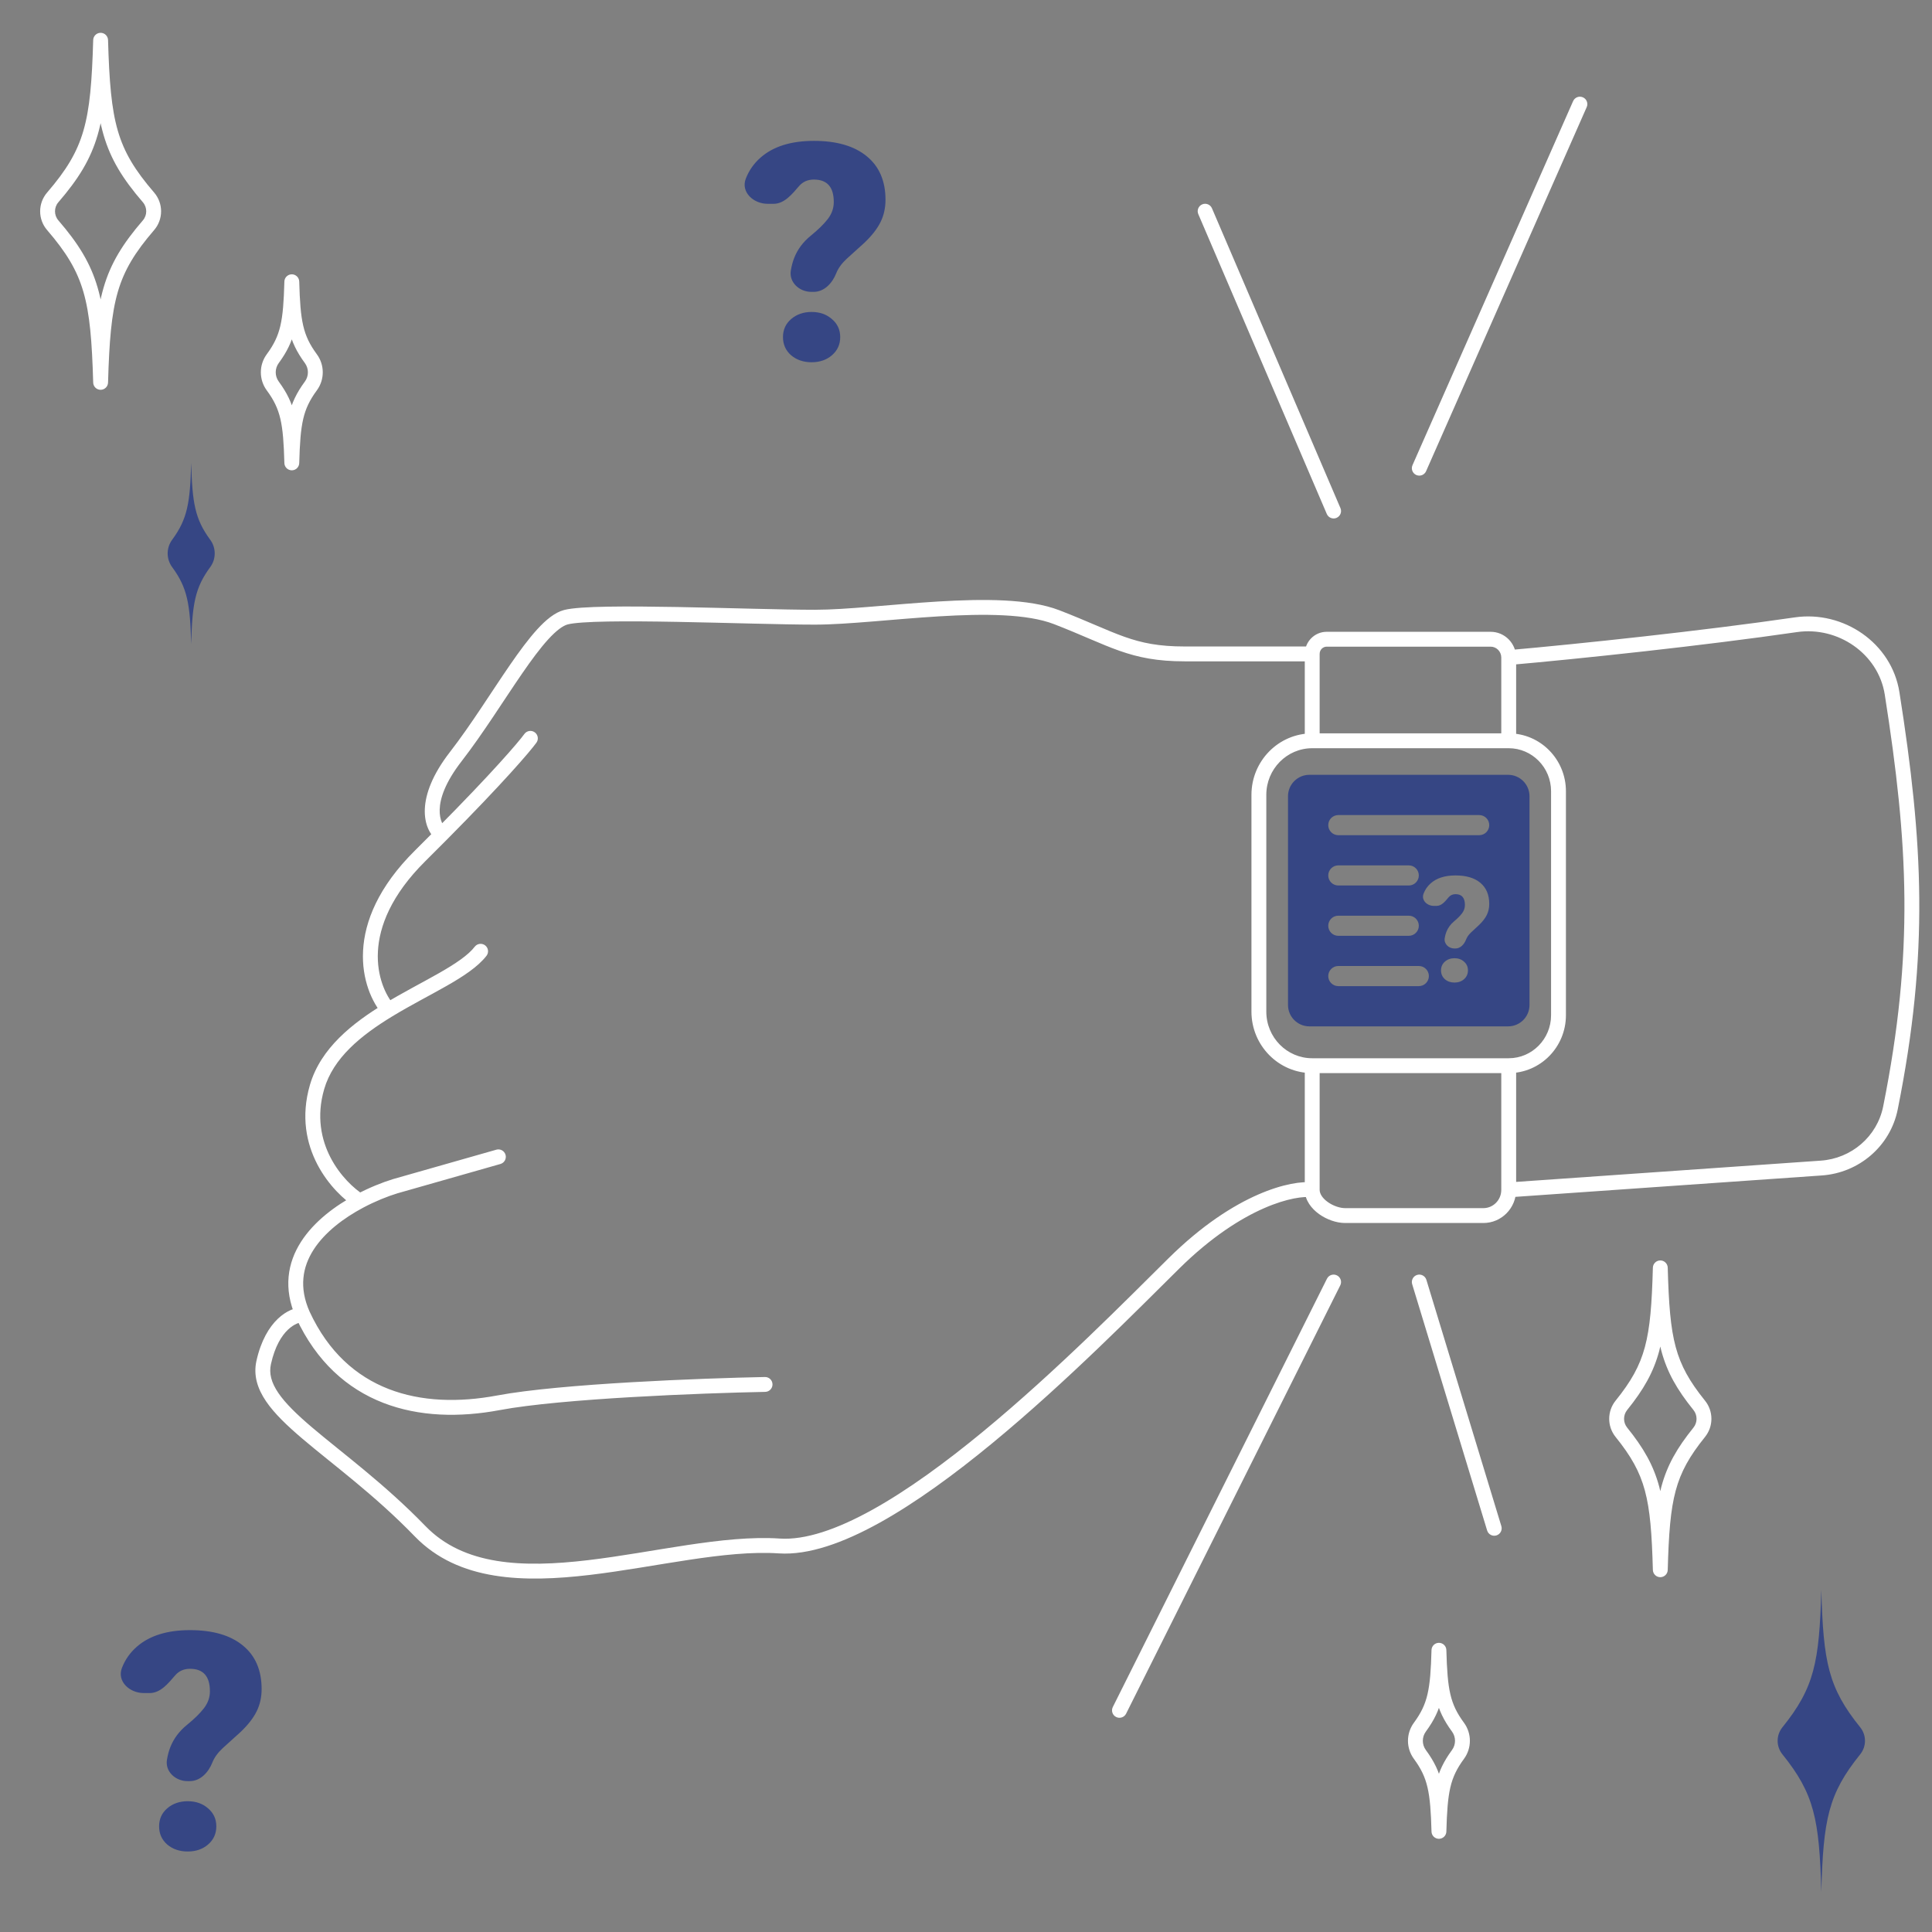 <svg width="130" height="130" viewBox="0 0 130 130" fill="none" xmlns="http://www.w3.org/2000/svg">
<rect x="0" y="0" width="130" height="130" fill="#808080" stroke="none"/>
<path d="M11.584 36.319C12.613 34.921 12.791 33.839 12.865 31.146C12.938 33.839 13.116 34.921 14.145 36.319C14.548 36.866 14.548 37.613 14.145 38.16C13.116 39.558 12.938 40.64 12.865 43.333C12.791 40.64 12.613 39.558 11.584 38.16C11.181 37.613 11.181 36.866 11.584 36.319Z" fill="#364684"/>
<path d="M119.933 116.228C122.08 113.566 122.418 111.861 122.552 106.979C122.686 111.861 123.024 113.566 125.171 116.228C125.597 116.757 125.597 117.514 125.171 118.043C123.024 120.705 122.686 122.41 122.552 127.292C122.418 122.41 122.08 120.705 119.933 118.043C119.507 117.514 119.507 116.757 119.933 116.228Z" fill="#364684"/>
<path fill-rule="evenodd" clip-rule="evenodd" d="M101.476 52.135H88.108C87.312 52.135 86.667 52.781 86.667 53.577V67.621C86.667 68.417 87.312 69.062 88.108 69.062H101.476C102.271 69.062 102.917 68.417 102.917 67.621V53.577C102.917 52.781 102.271 52.135 101.476 52.135ZM97.863 63.822C97.476 63.822 97.148 63.506 97.212 63.123C97.238 62.966 97.275 62.828 97.321 62.709C97.428 62.434 97.601 62.197 97.84 61.996C98.079 61.796 98.26 61.614 98.382 61.449C98.508 61.281 98.571 61.097 98.571 60.897C98.571 60.409 98.361 60.166 97.941 60.166C97.748 60.166 97.591 60.237 97.472 60.379L97.435 60.423C97.223 60.676 96.989 60.955 96.664 60.955H96.479C96.02 60.955 95.624 60.567 95.786 60.138C95.888 59.868 96.044 59.638 96.256 59.449C96.656 59.087 97.218 58.906 97.941 58.906C98.662 58.906 99.219 59.073 99.612 59.405C100.01 59.738 100.208 60.211 100.208 60.824C100.208 61.092 100.155 61.336 100.048 61.556C99.942 61.775 99.771 62 99.535 62.229L98.978 62.747C98.82 62.899 98.71 63.056 98.649 63.217C98.525 63.537 98.273 63.822 97.93 63.822H97.863ZM96.963 65.295C96.963 65.056 97.049 64.861 97.22 64.709C97.394 64.554 97.61 64.476 97.869 64.476C98.127 64.476 98.342 64.554 98.513 64.709C98.687 64.861 98.775 65.056 98.775 65.295C98.775 65.534 98.687 65.731 98.513 65.886C98.342 66.038 98.127 66.114 97.869 66.114C97.61 66.114 97.394 66.038 97.22 65.886C97.049 65.731 96.963 65.534 96.963 65.295ZM90.052 54.844C89.678 54.844 89.375 55.147 89.375 55.521C89.375 55.895 89.678 56.198 90.052 56.198H99.531C99.905 56.198 100.208 55.895 100.208 55.521C100.208 55.147 99.905 54.844 99.531 54.844H90.052ZM90.052 58.229C89.678 58.229 89.375 58.532 89.375 58.906C89.375 59.28 89.678 59.583 90.052 59.583H94.792C95.166 59.583 95.469 59.28 95.469 58.906C95.469 58.532 95.166 58.229 94.792 58.229H90.052ZM90.052 61.615C89.678 61.615 89.375 61.918 89.375 62.292C89.375 62.666 89.678 62.969 90.052 62.969H94.792C95.166 62.969 95.469 62.666 95.469 62.292C95.469 61.918 95.166 61.615 94.792 61.615H90.052ZM90.052 65C89.678 65 89.375 65.303 89.375 65.677C89.375 66.051 89.678 66.354 90.052 66.354H95.469C95.843 66.354 96.146 66.051 96.146 65.677C96.146 65.303 95.843 65 95.469 65H90.052Z" fill="#364684"/>
<path d="M54.599 19.64C53.775 19.64 53.078 18.985 53.214 18.195C53.27 17.869 53.347 17.584 53.447 17.337C53.673 16.77 54.04 16.28 54.548 15.866C55.056 15.452 55.441 15.075 55.702 14.735C55.969 14.388 56.103 14.007 56.103 13.594C56.103 12.586 55.657 12.082 54.765 12.082C54.353 12.082 54.02 12.229 53.766 12.522C53.295 13.067 52.781 13.714 52.05 13.714H51.656C50.68 13.714 49.839 12.912 50.182 12.024C50.398 11.467 50.731 10.992 51.181 10.6C52.033 9.853 53.227 9.479 54.765 9.479C56.295 9.479 57.479 9.823 58.317 10.51C59.161 11.198 59.583 12.175 59.583 13.443C59.583 13.997 59.47 14.501 59.243 14.955C59.017 15.409 58.653 15.873 58.152 16.346L56.968 17.418C56.632 17.731 56.398 18.055 56.268 18.389C56.004 19.05 55.47 19.64 54.74 19.64H54.599ZM52.685 22.683C52.685 22.189 52.867 21.786 53.23 21.472C53.601 21.152 54.061 20.991 54.61 20.991C55.159 20.991 55.616 21.152 55.98 21.472C56.35 21.786 56.536 22.189 56.536 22.683C56.536 23.177 56.35 23.584 55.98 23.904C55.616 24.218 55.159 24.375 54.61 24.375C54.061 24.375 53.601 24.218 53.23 23.904C52.867 23.584 52.685 23.177 52.685 22.683Z" fill="#364684"/>
<path d="M12.62 119.848C11.796 119.848 11.099 119.193 11.235 118.403C11.29 118.078 11.368 117.792 11.467 117.546C11.694 116.979 12.061 116.488 12.569 116.074C13.077 115.661 13.462 115.283 13.722 114.943C13.99 114.596 14.124 114.216 14.124 113.802C14.124 112.794 13.678 112.29 12.785 112.29C12.374 112.29 12.041 112.437 11.787 112.731C11.316 113.275 10.802 113.922 10.071 113.922H9.677C8.701 113.922 7.86 113.121 8.203 112.233C8.419 111.675 8.752 111.2 9.202 110.809C10.053 110.061 11.248 109.688 12.785 109.688C14.316 109.688 15.5 110.031 16.338 110.719C17.182 111.406 17.604 112.384 17.604 113.652C17.604 114.206 17.491 114.71 17.264 115.163C17.038 115.617 16.674 116.081 16.173 116.555L14.989 117.626C14.652 117.94 14.419 118.263 14.289 118.597C14.025 119.258 13.491 119.848 12.761 119.848H12.62ZM10.706 122.892C10.706 122.398 10.887 121.994 11.251 121.68C11.622 121.36 12.082 121.2 12.631 121.2C13.18 121.2 13.637 121.36 14 121.68C14.371 121.994 14.556 122.398 14.556 122.892C14.556 123.385 14.371 123.793 14 124.113C13.637 124.427 13.18 124.583 12.631 124.583C12.082 124.583 11.622 124.427 11.251 124.113C10.887 123.793 10.706 123.385 10.706 122.892Z" fill="#364684"/>
<path d="M6.77 2.708L7.27 2.694C7.262 2.423 7.041 2.208 6.77 2.208C6.5 2.208 6.278 2.423 6.271 2.694L6.77 2.708ZM3.548 13.283L3.17 12.956H3.17L3.548 13.283ZM9.992 13.283L10.371 12.956L9.992 13.283ZM6.77 25.729L6.271 25.744C6.278 26.014 6.5 26.229 6.77 26.229C7.041 26.229 7.262 26.014 7.27 25.744L6.77 25.729ZM3.548 15.155L3.17 15.481H3.17L3.548 15.155ZM9.992 15.155L10.371 15.481L9.992 15.155ZM19.635 18.958L20.135 18.945C20.127 18.674 19.906 18.458 19.635 18.458C19.364 18.458 19.142 18.674 19.135 18.945L19.635 18.958ZM18.354 24.131L17.951 23.835L18.354 24.131ZM20.916 24.131L20.513 24.428L20.916 24.131ZM19.635 31.146L19.135 31.16C19.142 31.43 19.364 31.646 19.635 31.646C19.906 31.646 20.127 31.43 20.135 31.16L19.635 31.146ZM18.354 25.973L18.757 25.676L18.354 25.973ZM20.916 25.973L20.513 25.676L20.916 25.973ZM96.822 111.042L97.322 111.028C97.315 110.757 97.093 110.542 96.822 110.542C96.552 110.542 96.33 110.757 96.323 111.028L96.822 111.042ZM95.542 116.215L95.139 115.918L95.542 116.215ZM98.103 116.215L97.7 116.511L98.103 116.215ZM96.822 123.229L96.323 123.243C96.33 123.514 96.552 123.729 96.822 123.729C97.093 123.729 97.315 123.514 97.322 123.243L96.822 123.229ZM95.542 118.056L95.944 117.759L95.542 118.056ZM98.103 118.056L97.7 117.759L98.103 118.056ZM111.718 85.312L112.218 85.299C112.211 85.028 111.989 84.812 111.718 84.812C111.447 84.812 111.226 85.028 111.218 85.299L111.718 85.312ZM109.099 94.561L108.71 94.247L109.099 94.561ZM114.337 94.561L113.948 94.875H113.948L114.337 94.561ZM111.718 105.625L111.218 105.639C111.226 105.909 111.447 106.125 111.718 106.125C111.989 106.125 112.211 105.909 112.218 105.639L111.718 105.625ZM109.099 96.376L108.71 96.69L109.099 96.376ZM114.337 96.376L114.726 96.69L114.337 96.376ZM120.843 42.037L120.915 42.532L120.843 42.037ZM127.315 46.656L126.821 46.734L127.315 46.656ZM127.206 74.542L127.696 74.64L127.206 74.542ZM122.547 78.596L122.513 78.097L122.513 78.097L122.547 78.596ZM78.996 85.004L79.347 85.36L78.996 85.004ZM52.438 104.025L52.404 104.524L52.438 104.025ZM28.272 103.037L27.913 103.384L28.272 103.037ZM17.744 91.674L17.256 91.565L17.744 91.674ZM51.49 93.656C51.766 93.65 51.986 93.422 51.98 93.146C51.975 92.87 51.747 92.651 51.471 92.656L51.49 93.656ZM33.536 94.391L33.628 94.882L33.536 94.391ZM26.597 79.817L26.46 79.336L26.45 79.339L26.597 79.817ZM33.673 78.322C33.938 78.246 34.092 77.97 34.017 77.704C33.941 77.438 33.664 77.284 33.399 77.36L33.673 78.322ZM24.204 80.818L24.439 81.26L24.204 80.818ZM21.333 73.148L20.853 73.008L21.333 73.148ZM32.735 64.314C32.904 64.096 32.864 63.782 32.646 63.613C32.427 63.444 32.113 63.484 31.944 63.702L32.735 64.314ZM28.272 57.586L28.624 57.941L28.272 57.586ZM29.707 56.151L30.062 56.503L29.707 56.151ZM36.094 49.975C36.256 49.752 36.206 49.439 35.983 49.277C35.76 49.114 35.447 49.164 35.285 49.387L36.094 49.975ZM30.665 50.916L31.06 51.222L30.665 50.916ZM38.082 41.53L38.207 42.014L38.082 41.53ZM71.1 41.53L71.281 41.063L71.1 41.53ZM89.277 34.583C89.386 34.837 89.68 34.955 89.934 34.846C90.187 34.737 90.305 34.443 90.196 34.19L89.277 34.583ZM81.55 14.015C81.441 13.761 81.147 13.643 80.893 13.752C80.639 13.861 80.522 14.155 80.631 14.409L81.55 14.015ZM95.043 31.302C94.932 31.555 95.046 31.85 95.299 31.962C95.552 32.073 95.847 31.959 95.958 31.706L95.043 31.302ZM106.766 7.208C106.878 6.955 106.763 6.66 106.511 6.549C106.258 6.437 105.963 6.552 105.851 6.804L106.766 7.208ZM90.184 86.488C90.307 86.241 90.207 85.941 89.96 85.818C89.713 85.694 89.413 85.794 89.289 86.041L90.184 86.488ZM74.879 114.862C74.755 115.109 74.855 115.41 75.102 115.533C75.349 115.657 75.65 115.557 75.773 115.31L74.879 114.862ZM95.979 86.119C95.899 85.855 95.62 85.706 95.355 85.786C95.091 85.867 94.942 86.146 95.022 86.41L95.979 86.119ZM100.066 102.983C100.147 103.247 100.426 103.396 100.69 103.315C100.954 103.235 101.103 102.956 101.023 102.691L100.066 102.983ZM6.271 2.694C6.189 5.491 6.046 7.308 5.611 8.8C5.183 10.27 4.464 11.454 3.17 12.956L3.927 13.609C5.28 12.04 6.091 10.732 6.571 9.08C7.046 7.45 7.189 5.515 7.27 2.723L6.271 2.694ZM6.271 2.723C6.351 5.515 6.495 7.45 6.969 9.08C7.45 10.732 8.261 12.04 9.614 13.609L10.371 12.956C9.076 11.454 8.357 10.27 7.929 8.8C7.495 7.308 7.351 5.491 7.27 2.694L6.271 2.723ZM7.27 25.715C7.189 22.922 7.046 20.987 6.571 19.358C6.091 17.706 5.28 16.397 3.927 14.828L3.17 15.481C4.464 16.983 5.183 18.167 5.611 19.637C6.046 21.13 6.189 22.947 6.271 25.744L7.27 25.715ZM7.27 25.744C7.351 22.947 7.495 21.13 7.929 19.637C8.357 18.167 9.076 16.983 10.371 15.481L9.614 14.828C8.261 16.397 7.45 17.706 6.969 19.358C6.495 20.987 6.351 22.922 6.271 25.715L7.27 25.744ZM9.614 13.609C9.915 13.958 9.915 14.479 9.614 14.828L10.371 15.481C10.996 14.757 10.996 13.681 10.371 12.956L9.614 13.609ZM3.17 12.956C2.545 13.681 2.545 14.757 3.17 15.481L3.927 14.828C3.626 14.479 3.626 13.958 3.927 13.609L3.17 12.956ZM19.135 18.945C19.098 20.292 19.035 21.19 18.866 21.917C18.701 22.624 18.432 23.183 17.951 23.835L18.757 24.428C19.306 23.682 19.64 23.001 19.84 22.144C20.035 21.308 20.098 20.318 20.135 18.972L19.135 18.945ZM19.135 18.972C19.172 20.318 19.235 21.308 19.43 22.144C19.63 23.001 19.964 23.682 20.513 24.428L21.318 23.835C20.838 23.183 20.569 22.624 20.404 21.917C20.234 21.19 20.172 20.292 20.135 18.945L19.135 18.972ZM20.135 31.132C20.098 29.786 20.035 28.797 19.84 27.96C19.64 27.103 19.306 26.422 18.757 25.676L17.951 26.269C18.432 26.922 18.701 27.48 18.866 28.187C19.035 28.914 19.098 29.812 19.135 31.16L20.135 31.132ZM20.135 31.16C20.172 29.812 20.234 28.914 20.404 28.187C20.569 27.48 20.838 26.922 21.318 26.269L20.513 25.676C19.964 26.422 19.63 27.103 19.43 27.96C19.235 28.797 19.172 29.786 19.135 31.132L20.135 31.16ZM20.513 24.428C20.786 24.799 20.786 25.305 20.513 25.676L21.318 26.269C21.851 25.546 21.851 24.558 21.318 23.835L20.513 24.428ZM17.951 23.835C17.419 24.558 17.419 25.546 17.951 26.269L18.757 25.676C18.484 25.305 18.484 24.799 18.757 24.428L17.951 23.835ZM96.323 111.028C96.286 112.375 96.223 113.273 96.053 114C95.889 114.707 95.619 115.266 95.139 115.918L95.944 116.511C96.493 115.765 96.828 115.084 97.027 114.227C97.222 113.391 97.285 112.401 97.322 111.055L96.323 111.028ZM96.323 111.055C96.359 112.401 96.422 113.391 96.617 114.227C96.817 115.084 97.151 115.765 97.7 116.511L98.506 115.918C98.025 115.266 97.756 114.707 97.591 114C97.422 113.273 97.359 112.375 97.322 111.028L96.323 111.055ZM97.322 123.215C97.285 121.87 97.222 120.88 97.027 120.043C96.828 119.186 96.493 118.505 95.944 117.759L95.139 118.352C95.619 119.005 95.889 119.564 96.053 120.27C96.223 120.998 96.286 121.895 96.323 123.243L97.322 123.215ZM97.322 123.243C97.359 121.895 97.422 120.998 97.591 120.27C97.756 119.564 98.025 119.005 98.506 118.352L97.7 117.759C97.151 118.505 96.817 119.186 96.617 120.043C96.422 120.88 96.359 121.87 96.323 123.215L97.322 123.243ZM97.7 116.511C97.973 116.882 97.973 117.389 97.7 117.759L98.506 118.352C99.038 117.629 99.038 116.642 98.506 115.918L97.7 116.511ZM95.139 115.918C94.606 116.642 94.606 117.629 95.139 118.352L95.944 117.759C95.671 117.389 95.671 116.882 95.944 116.511L95.139 115.918ZM111.218 85.299C111.152 87.742 111.033 89.334 110.681 90.639C110.335 91.922 109.755 92.952 108.71 94.247L109.489 94.875C110.591 93.508 111.254 92.355 111.646 90.9C112.033 89.466 112.151 87.765 112.218 85.326L111.218 85.299ZM111.218 85.326C111.285 87.765 111.403 89.466 111.79 90.9C112.183 92.355 112.845 93.508 113.948 94.875L114.726 94.247C113.682 92.952 113.102 91.922 112.755 90.639C112.403 89.334 112.285 87.742 112.218 85.299L111.218 85.326ZM112.218 105.611C112.151 103.173 112.033 101.471 111.646 100.038C111.254 98.582 110.591 97.429 109.489 96.062L108.71 96.69C109.755 97.985 110.335 99.016 110.681 100.298C111.033 101.604 111.152 103.195 111.218 105.639L112.218 105.611ZM112.218 105.639C112.285 103.195 112.403 101.604 112.755 100.298C113.102 99.016 113.682 97.985 114.726 96.69L113.948 96.062C112.845 97.429 112.183 98.582 111.79 100.038C111.403 101.471 111.285 103.173 111.218 105.611L112.218 105.639ZM113.948 94.875C114.227 95.221 114.227 95.717 113.948 96.062L114.726 96.69C115.301 95.978 115.301 94.959 114.726 94.247L113.948 94.875ZM108.71 94.247C108.136 94.959 108.136 95.978 108.71 96.69L109.489 96.062C109.21 95.717 109.21 95.221 109.489 94.875L108.71 94.247ZM104.368 53.242V68.311H105.368V53.242H104.368ZM85.207 68.068V53.485H84.207V68.068H85.207ZM89.27 43.512H100.3V42.512H89.27V43.512ZM88.296 50.346H101.518V49.346H88.296V50.346ZM90.511 82.293H99.812V81.293H90.511V82.293ZM101.518 71.207H88.296V72.207H101.518V71.207ZM101.018 44.247V49.846H102.018V44.247H101.018ZM101.562 44.745C106.332 44.325 114.675 43.441 120.915 42.532L120.771 41.542C114.556 42.447 106.232 43.329 101.474 43.749L101.562 44.745ZM126.821 46.734C128.408 56.804 128.795 64.06 126.716 74.444L127.696 74.64C129.806 64.105 129.408 56.724 127.808 46.578L126.821 46.734ZM102.018 80.064V71.707H101.018V80.064H102.018ZM122.513 78.097L101.483 79.565L101.553 80.563L122.582 79.094L122.513 78.097ZM87.796 71.707V80.064H88.796V71.707H87.796ZM88.364 79.569C87.639 79.469 86.317 79.653 84.647 80.384C82.961 81.123 80.885 82.436 78.645 84.649L79.347 85.36C81.509 83.225 83.485 81.986 85.049 81.3C86.63 80.607 87.756 80.495 88.227 80.559L88.364 79.569ZM78.645 84.649C75.885 87.374 71.12 92.232 66.117 96.352C63.616 98.411 61.07 100.274 58.7 101.588C56.315 102.911 54.177 103.639 52.471 103.526L52.404 104.524C54.407 104.657 56.755 103.81 59.185 102.463C61.63 101.106 64.229 99.202 66.752 97.124C71.799 92.968 76.604 88.069 79.347 85.36L78.645 84.649ZM52.471 103.526C50.559 103.398 48.42 103.638 46.232 103.966C44.023 104.298 41.783 104.718 39.578 104.979C35.152 105.504 31.199 105.34 28.631 102.689L27.913 103.384C30.848 106.415 35.269 106.497 39.696 105.972C41.917 105.709 44.224 105.279 46.381 104.955C48.56 104.628 50.608 104.404 52.404 104.524L52.471 103.526ZM28.631 102.689C25.858 99.826 22.996 97.746 20.999 96.048C19.986 95.187 19.209 94.436 18.726 93.725C18.253 93.026 18.092 92.41 18.232 91.783L17.256 91.565C17.038 92.544 17.326 93.44 17.899 94.286C18.463 95.118 19.331 95.942 20.351 96.81C22.422 98.57 25.183 100.566 27.913 103.384L28.631 102.689ZM18.232 91.783C18.772 89.368 20.041 88.963 20.376 88.963V87.963C19.435 87.963 17.865 88.842 17.256 91.565L18.232 91.783ZM51.471 92.656C47.254 92.738 37.703 93.1 33.444 93.9L33.628 94.882C37.79 94.101 47.253 93.738 51.49 93.656L51.471 92.656ZM33.444 93.9C30.873 94.382 28.341 94.314 26.15 93.462C23.972 92.615 22.093 90.98 20.83 88.252L19.922 88.673C21.291 91.627 23.36 93.45 25.788 94.394C28.202 95.333 30.934 95.388 33.628 94.882L33.444 93.9ZM26.734 80.298L33.673 78.322L33.399 77.36L26.46 79.336L26.734 80.298ZM20.833 88.26C20.105 86.62 20.361 85.245 21.098 84.094C21.853 82.915 23.128 81.957 24.439 81.26L23.97 80.377C22.583 81.114 21.142 82.173 20.256 83.555C19.353 84.965 19.044 86.694 19.919 88.665L20.833 88.26ZM24.439 81.26C25.256 80.826 26.069 80.502 26.744 80.295L26.45 79.339C25.716 79.564 24.845 79.912 23.97 80.377L24.439 81.26ZM24.472 80.396C23.135 79.548 20.752 76.939 21.813 73.287L20.853 73.008C19.617 77.261 22.403 80.268 23.937 81.241L24.472 80.396ZM21.813 73.287C22.421 71.196 24.266 69.683 26.397 68.388L25.878 67.533C23.722 68.843 21.574 70.526 20.853 73.008L21.813 73.287ZM26.397 68.388C27.64 67.633 28.887 67.002 30.033 66.349C31.137 65.72 32.151 65.067 32.735 64.314L31.944 63.702C31.499 64.276 30.656 64.843 29.538 65.48C28.462 66.094 27.123 66.776 25.878 67.533L26.397 68.388ZM26.516 67.633C25.957 66.987 25.34 65.705 25.429 64.022C25.517 62.352 26.303 60.241 28.624 57.941L27.92 57.231C25.456 59.673 24.533 62.008 24.43 63.969C24.327 65.918 25.036 67.451 25.759 68.287L26.516 67.633ZM28.624 57.941C29.133 57.437 29.612 56.958 30.062 56.503L29.352 55.799C28.904 56.251 28.427 56.728 27.92 57.231L28.624 57.941ZM30.062 56.503C33.85 52.685 35.641 50.598 36.094 49.975L35.285 49.387C34.882 49.942 33.141 51.98 29.352 55.799L30.062 56.503ZM30.02 55.761C29.699 55.504 28.835 54.094 31.06 51.222L30.269 50.61C27.901 53.667 28.44 55.778 29.395 56.542L30.02 55.761ZM31.06 51.222C32.505 49.357 33.909 47.093 35.144 45.303C35.769 44.395 36.352 43.608 36.888 43.021C37.441 42.416 37.88 42.098 38.207 42.014L37.957 41.045C37.327 41.208 36.719 41.724 36.15 42.346C35.565 42.986 34.951 43.82 34.32 44.735C33.043 46.588 31.695 48.77 30.269 50.61L31.06 51.222ZM38.207 42.014C38.617 41.908 39.57 41.845 40.909 41.821C42.224 41.798 43.846 41.813 45.55 41.844C48.944 41.906 52.672 42.03 54.83 42.03V41.03C52.682 41.03 48.992 40.907 45.568 40.844C43.862 40.814 42.224 40.798 40.892 40.821C39.584 40.844 38.504 40.904 37.957 41.045L38.207 42.014ZM54.83 42.03C56.999 42.03 60.176 41.655 63.175 41.473C64.693 41.381 66.182 41.336 67.523 41.404C68.871 41.472 70.035 41.654 70.92 41.996L71.281 41.063C70.251 40.665 68.963 40.476 67.574 40.405C66.179 40.334 64.647 40.382 63.114 40.475C60.012 40.663 56.968 41.03 54.83 41.03V42.03ZM70.92 41.996C74.668 43.447 76.002 44.5 79.714 44.5V43.5C76.248 43.5 75.189 42.576 71.281 41.063L70.92 41.996ZM88.796 49.846V44H87.796V49.846H88.796ZM79.714 44.5H88.296V43.5H79.714V44.5ZM104.368 68.311C104.368 69.917 103.085 71.207 101.518 71.207V72.207C103.651 72.207 105.368 70.456 105.368 68.311H104.368ZM120.915 42.532C123.67 42.131 126.388 43.987 126.821 46.734L127.808 46.578C127.284 43.248 124.024 41.069 120.771 41.542L120.915 42.532ZM126.716 74.444C126.308 76.481 124.571 77.957 122.513 78.097L122.581 79.094C125.075 78.924 127.197 77.134 127.696 74.64L126.716 74.444ZM84.207 68.068C84.207 70.347 86.031 72.207 88.296 72.207V71.207C86.596 71.207 85.207 69.808 85.207 68.068H84.207ZM105.368 53.242C105.368 51.097 103.651 49.346 101.518 49.346V50.346C103.085 50.346 104.368 51.636 104.368 53.242H105.368ZM85.207 53.485C85.207 51.745 86.596 50.346 88.296 50.346V49.346C86.031 49.346 84.207 51.206 84.207 53.485H85.207ZM90.511 81.293C90.16 81.293 89.706 81.142 89.341 80.881C88.969 80.613 88.796 80.312 88.796 80.064H87.796C87.796 80.771 88.259 81.335 88.758 81.693C89.266 82.057 89.919 82.293 90.511 82.293V81.293ZM100.3 43.512C100.69 43.512 101.018 43.834 101.018 44.247H102.018C102.018 43.295 101.255 42.512 100.3 42.512V43.512ZM99.812 82.293C101.037 82.293 102.018 81.289 102.018 80.064H101.018C101.018 80.749 100.472 81.293 99.812 81.293V82.293ZM89.27 42.512C88.449 42.512 87.796 43.184 87.796 44H88.796C88.796 43.724 89.014 43.512 89.27 43.512V42.512ZM90.196 34.19L81.55 14.015L80.631 14.409L89.277 34.583L90.196 34.19ZM95.958 31.706L106.766 7.208L105.851 6.804L95.043 31.302L95.958 31.706ZM89.289 86.041L74.879 114.862L75.773 115.31L90.184 86.488L89.289 86.041ZM95.022 86.41L100.066 102.983L101.023 102.691L95.979 86.119L95.022 86.41Z" fill="white"/>
</svg>
